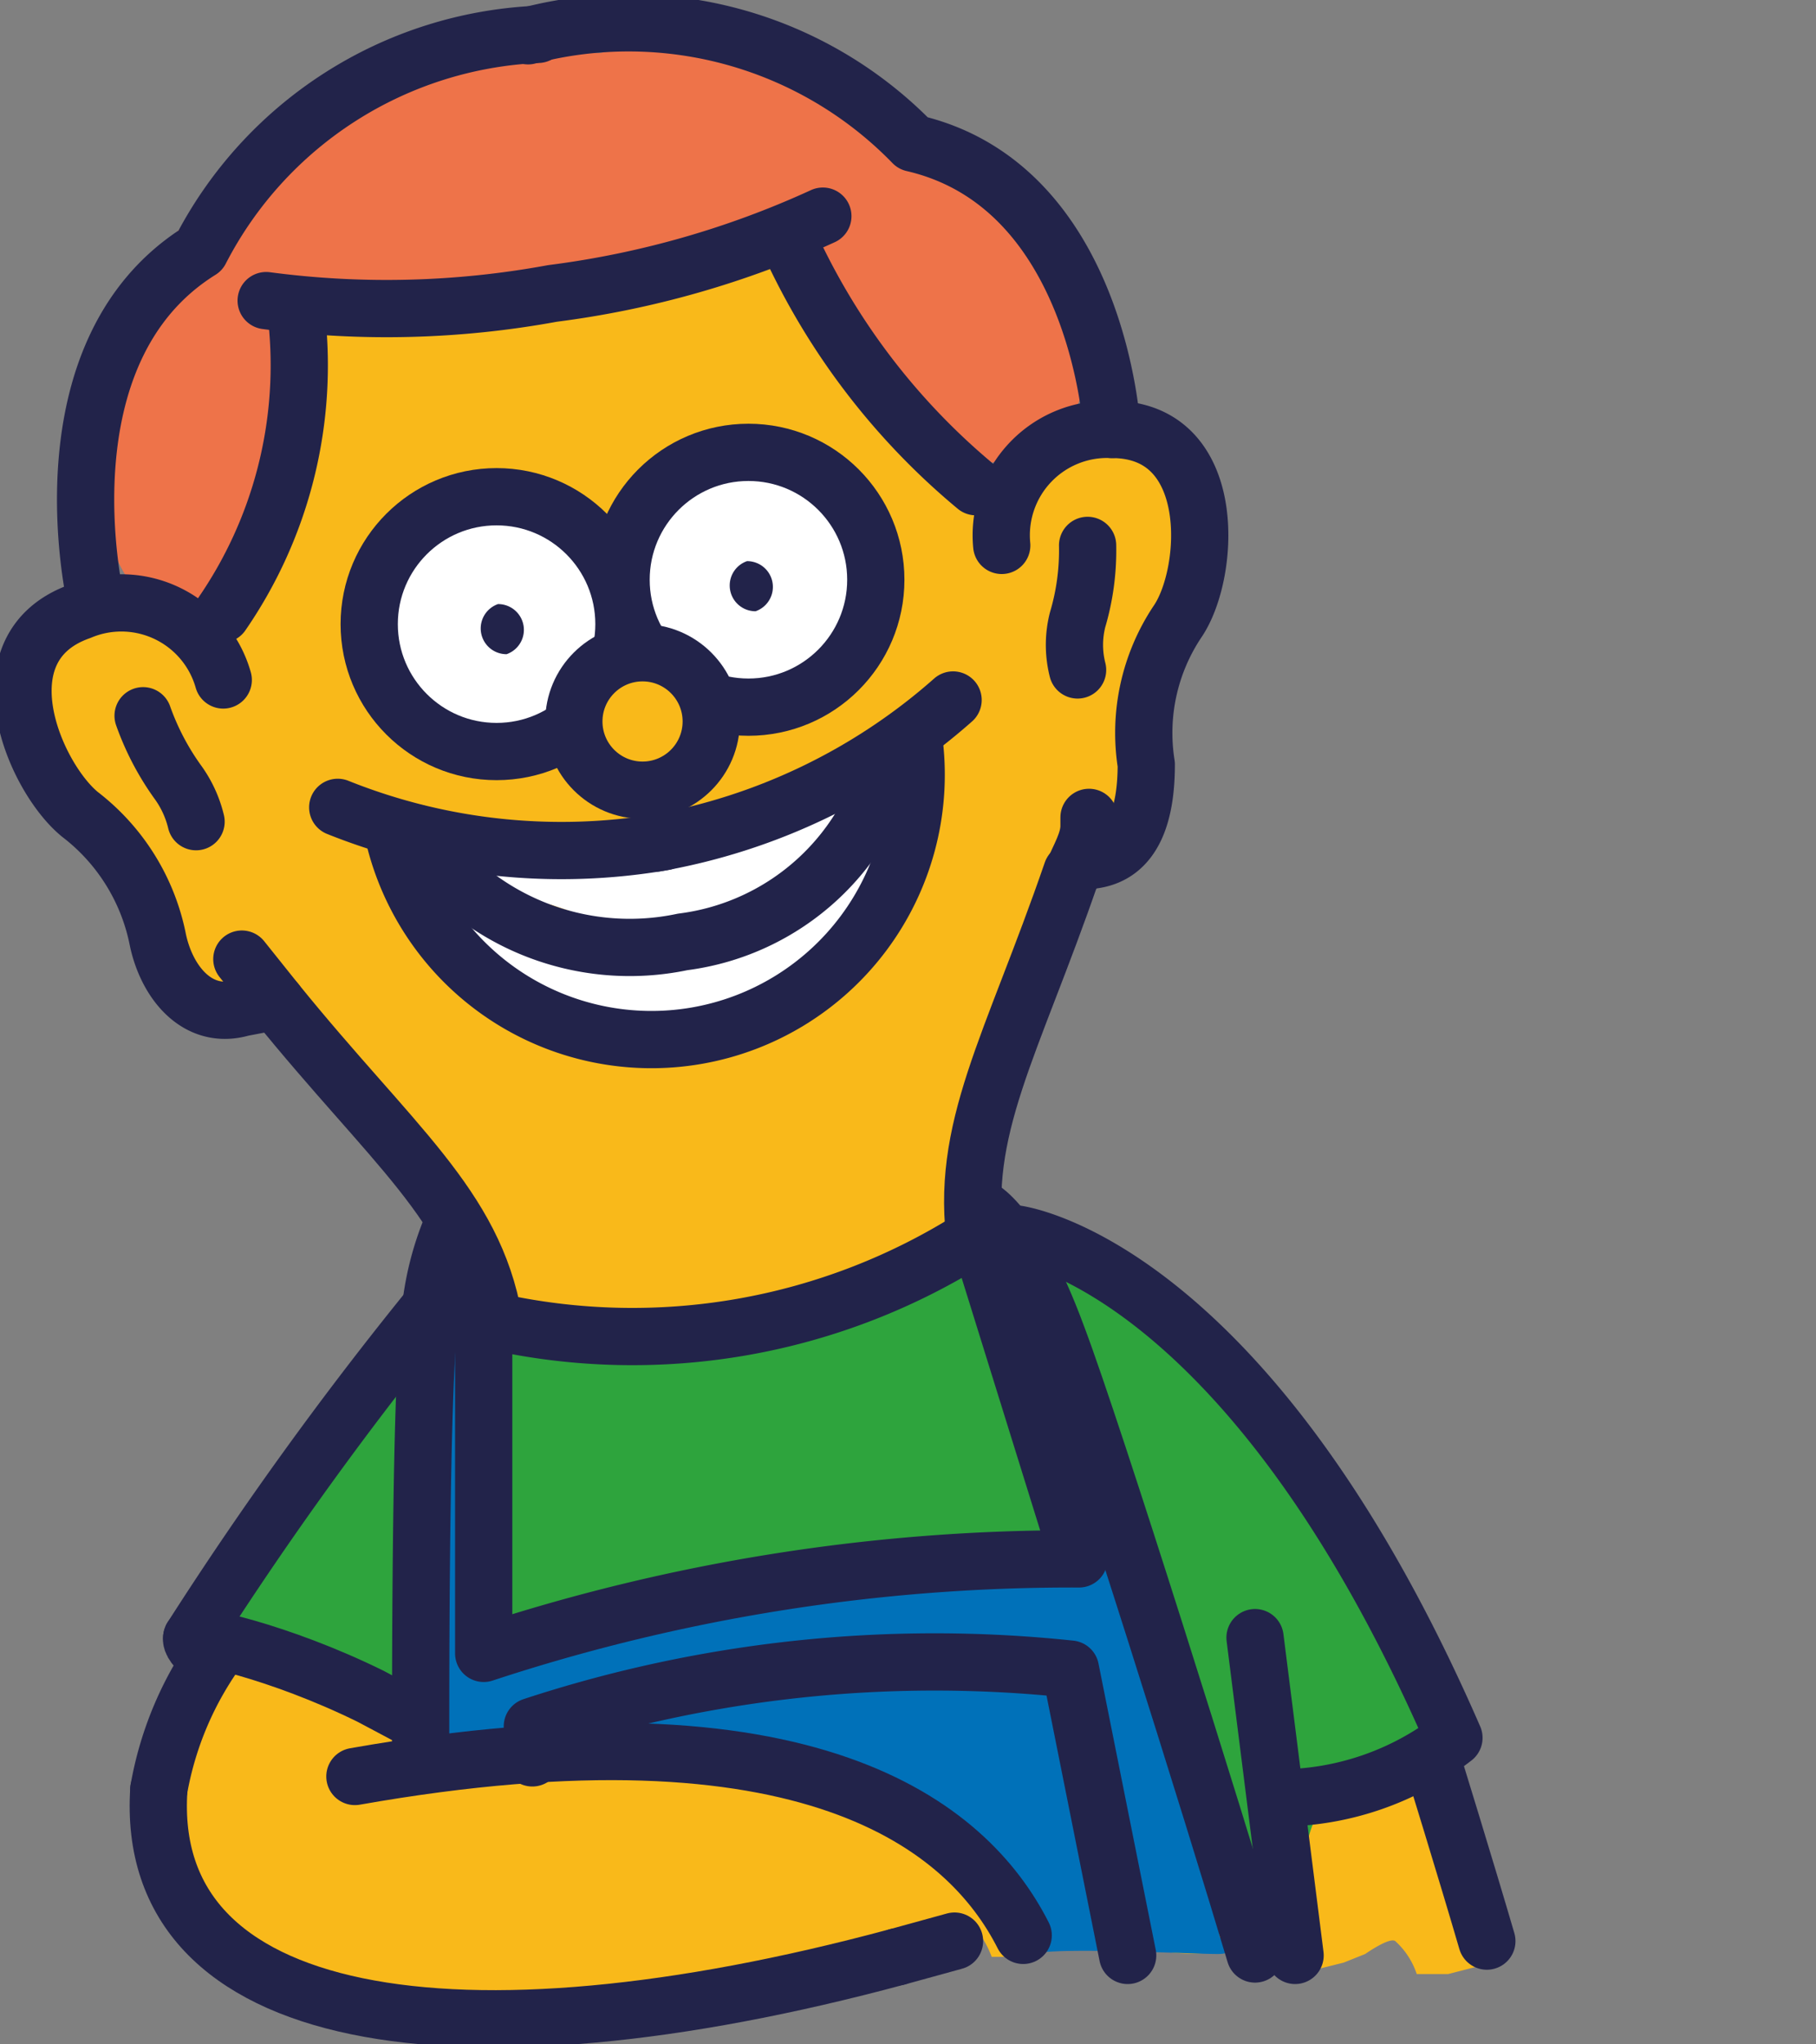 <svg xmlns="http://www.w3.org/2000/svg" viewBox="0 0 12.69 14.28"><rect x="0" y="0" width="12.69" height="14.28" fill="#808080" stroke="none"/><defs><style>.cls-1{fill:#ee7349;}.cls-2{fill:none;}.cls-2,.cls-7{stroke:#22234a;stroke-linecap:round;stroke-linejoin:round;stroke-width:0.4px;}.cls-3,.cls-7{fill:#f9b91a;}.cls-4{fill:#0071b9;}.cls-5{fill:#2ea43d;}.cls-6{fill:#fff;}.cls-8{fill:#22234a;}</style></defs><g id="Layer_2" data-name="Layer 2"><g id="Layer_1-2" data-name="Layer 1"><path class="cls-1" d="M7.42,2.15,7.34,2a1.64,1.64,0,0,0-.57-.89A.49.49,0,0,0,6.41,1,.56.56,0,0,0,6.18.92.37.37,0,0,0,6,.63,2.93,2.93,0,0,0,4.19.37l-.25,0a.48.48,0,0,0-.45,0A3.59,3.59,0,0,1,3,.57L2.39.7A.52.52,0,0,0,2,1.19H2a.48.48,0,0,0-.31.28.5.5,0,0,0-.48.18,1.75,1.75,0,0,0-.25.67l0,.11v.05c0,.09-.07.18-.11.28a1.59,1.59,0,0,0-.12.72A1,1,0,0,0,1,4.18.51.51,0,0,0,1.79,4a.73.73,0,0,0,.07-.36.6.6,0,0,0-.07-.3A.47.47,0,0,0,2,3.14a.59.59,0,0,0,.09-.37c0-.2,0-.41,0-.61h.1L4,1.92c.3,0,.6-.09.9-.17s.46-.15.69-.19a.06.06,0,0,0,0,0,7.87,7.87,0,0,0,.47.86c.09.13.18.28.29.41a.46.46,0,0,0,.29.39.54.54,0,0,0,.49-.08l.1,0a.6.6,0,0,0,.34-.45A.85.85,0,0,0,7.42,2.15Z"/><path class="cls-1" d="M4.33,3a1,1,0,0,0-.81,1.1l.06.4,1.91-.31-.06-.38A1,1,0,0,0,4.33,3Zm.56.7a.24.24,0,0,1-.08.15.28.28,0,0,1-.17,0h0l-.12,0-.21.06a.25.25,0,0,1-.17,0A.24.24,0,0,1,4,3.75a.25.25,0,0,1,0-.17.29.29,0,0,1,.15-.09h.07l.19-.06h.1a.65.65,0,0,1,.14,0,.29.29,0,0,1,.15.09A.22.22,0,0,1,4.89,3.66Z"/><path class="cls-2" d="M7,9.36a.85.85,0,0,0-.52.28,2.69,2.69,0,0,1-.2.27.45.45,0,0,1-.28.17"/><path class="cls-2" d="M4.76,9.7a.87.87,0,0,1,.58.11,1.71,1.71,0,0,0,.27.2.43.43,0,0,0,.32.08"/><path class="cls-2" d="M4.76,9.7a1.43,1.43,0,0,0-.37.14"/><path class="cls-2" d="M7,9.64a.81.81,0,0,0-.52.28c-.07.09-.12.19-.19.27a.5.5,0,0,1-.29.17"/><path class="cls-2" d="M4.8,10a.8.8,0,0,1,.58.11c.09.06.17.14.27.2a.43.43,0,0,0,.32.08"/><path class="cls-2" d="M4.8,10a1.24,1.24,0,0,0-.37.14l0-.28"/><path class="cls-2" d="M2.13,4.23a.48.48,0,1,1,.94-.15Z"/><path class="cls-2" d="M3.62,4.45l-.06-.4a1,1,0,0,1,1.92-.29l0,.38"/><path class="cls-2" d="M4,3.94a.48.48,0,0,1,.4-.55.47.47,0,0,1,.54.4Z"/><path class="cls-3" d="M12.69,9.72l-.08-.12"/><path class="cls-3" d="M7.92,3a.49.49,0,0,0-.43.19l.1-.17,0,0L7.55,3H7.38l0,.08A.55.55,0,0,1,7,3.32a.57.57,0,0,1-.42-.1,1.2,1.2,0,0,1-.27-.28c0-.08-.11-.15-.16-.22s-.22-.37-.33-.56a2.11,2.11,0,0,0-.3-.37s0-.05,0-.08L5,1.88a6.65,6.65,0,0,1-1,.19,5.18,5.18,0,0,1-1.88.07h0v.24a2.38,2.38,0,0,1,0,.53c-.1.37-.23.74-.35,1.11A.56.56,0,0,1,1,4.33.86.86,0,0,1,.8,4.2a.62.62,0,0,1-.31-.06l0,.06a.58.58,0,0,0-.18.17.92.92,0,0,0,0,.88,3.72,3.72,0,0,0,.42.56c.1.15.2.3.29.45s.2.47.34.68a.36.36,0,0,0,.4.1L1.9,7c.08.11.19.23.28.33s.31.32.49.51.3.48.47.7l.09.12L3.05,9a1.07,1.07,0,0,0-.19.44l0,0a.12.12,0,0,1-.05.05l-.07.06h0a.36.36,0,0,0-.11.14l-1,1.39a.33.33,0,0,0,0,.4l0,0a1.94,1.94,0,0,0-.23.33,1.34,1.34,0,0,0-.22.75A1.38,1.38,0,0,0,2,13.8,3.69,3.69,0,0,0,3.59,14a11.75,11.75,0,0,0,1.77-.23h0a.3.3,0,0,0,.19,0,1.24,1.24,0,0,0,.33-.09l.12,0,.42-.1a.3.3,0,0,0,.14-.06s.18-.12.22-.09a.7.7,0,0,1,.15.24h.22l.67-.16c.34-.07.69-.11,1-.15v0c-.17-.48-.32-1-.49-1.45-.33-1-.55-2-.87-3-.24-.15-.48-.3-.72-.47a1,1,0,0,0,0-.17,2.49,2.49,0,0,1,.12-.81A8.86,8.86,0,0,1,7.49,6a.29.29,0,0,0,.18,0A.34.34,0,0,0,8,5.64a2.69,2.69,0,0,1,.13-.82,9.24,9.24,0,0,0,.29-.89C8.44,3.59,8.33,3.07,7.92,3Z"/><path class="cls-3" d="M10.51,13.69c-.21-.5-.24-1-.41-1.54s-.31-.83-.45-1.24L9.16,11a3,3,0,0,0-1.54.59,1.2,1.2,0,0,0-.18.74c0,.35.06.7.09,1.05a.86.86,0,0,1,0,.16c.22,0,.44.07.66.1a1.22,1.22,0,0,0,.27,0l.08,0a.55.55,0,0,1,.43.06.28.28,0,0,1,.1.09l.32-.08.15-.06s.17-.12.21-.09a.54.54,0,0,1,.15.23h.22l.39-.1Z"/><path class="cls-4" d="M7.2,13.57l0,.08c.21-.05,1.1,0,1.31,0s-.15-.16.11-.19c-.07-.18-.14-.41-.2-.58a13.05,13.05,0,0,0-.52-1.75.05.05,0,0,0,0,0v0a10.14,10.14,0,0,0-.29-1.21C7.47,9.43,7.27,9,7.1,8.62a.17.17,0,0,0-.31.14c.17.39.36.78.51,1.18a7.33,7.33,0,0,1,.24,1c-.9.07-1.8.19-2.69.34-.44.08-.89.15-1.33.26a.44.44,0,0,0-.16.06,26.42,26.42,0,0,1,0-2.67c0-.21-.29-.25-.32,0C2.86,9.93,3.17,11,3,12.11a.16.16,0,0,0,.28.13.19.19,0,0,0,.18,0,.21.21,0,0,0,.14,0,4.91,4.91,0,0,1,1.27,0,5.65,5.65,0,0,1,1.22.2A2.05,2.05,0,0,1,7.2,13.57Z"/><path class="cls-5" d="M2.92,9.4a.17.17,0,0,0-.22.09,5.68,5.68,0,0,1-.55.83,7.83,7.83,0,0,0-.57.81.16.16,0,0,0,0,.32,2.15,2.15,0,0,1,1.06.43.17.17,0,0,0,.26-.12,11,11,0,0,0,0-1.15,2.25,2.25,0,0,1,.08-1A.16.16,0,0,0,2.92,9.4Z"/><path class="cls-5" d="M6.89,8.85c0-.09-.13-.19-.23-.12A4.58,4.58,0,0,1,5.2,9.3a7.6,7.6,0,0,1-.8.1,1.75,1.75,0,0,1-.81-.15.16.16,0,0,0-.22.18,5,5,0,0,1,0,1c0,.28-.19.78-.06,1,.05.09.22,0,.3-.07h0c.32,0,.63-.09.94-.16s.57-.17.86-.23a11.18,11.18,0,0,1,1.43-.12h.37a.18.18,0,0,0,.14-.19C7.24,10.08,7.06,9.47,6.89,8.85Z"/><path class="cls-5" d="M10,11.53A7.81,7.81,0,0,0,8.79,9.79a8.42,8.42,0,0,0-.64-.7C8,9,7.87,8.81,7.74,8.67a1.06,1.06,0,0,1-.87-.32c-.1-.1-.15-.2-.17,0a.51.51,0,0,1,.36.41,15,15,0,0,0,1,2.74c.21.52.39,1,.58,1.58,0,0,.14.14.22.3a1.46,1.46,0,0,1,.22,0v0c0-.3.06-.72.2-.77s.44-.23.67-.33a.53.53,0,0,1,.3,0C10.15,12,10.07,11.74,10,11.53Z"/><path class="cls-6" d="M5.9,5.42a.69.69,0,0,0-.2.13.41.41,0,0,1-.21.1c-.19,0-.37.11-.56.16a4.59,4.59,0,0,1-1.23.11.14.14,0,0,0-.11,0l-.26-.12c-.19-.1-.31.21-.12.3a2.21,2.21,0,0,0,.64.22.05.05,0,0,0,0,0,2.36,2.36,0,0,0,1.26.08c.4-.08.68-.48.95-.78C6.22,5.54,6,5.38,5.9,5.42Z"/><path class="cls-6" d="M6.11,5.39c0,.65-.75.93-1.3,1a2.34,2.34,0,0,1-.95-.06,1.86,1.86,0,0,1-.45-.16,1.22,1.22,0,0,1-.34-.3c-.12-.14-.38,0-.28.17l.1.17a.13.13,0,0,0,0,.17,4.21,4.21,0,0,0,.8.72,1.75,1.75,0,0,0,.95.22A1.79,1.79,0,0,0,5.59,7a1.6,1.6,0,0,0,.33-.31,1.2,1.2,0,0,0,.15-.24.14.14,0,0,0,.14-.09.51.51,0,0,0,.06-.21s0,0,0,0a2.61,2.61,0,0,0,.17-.68C6.45,5.22,6.12,5.18,6.11,5.39Z"/><path class="cls-2" d="M1.34,11.44A25.31,25.31,0,0,1,3,9.14"/><path class="cls-2" d="M1.11,12.5a2.37,2.37,0,0,1,.43-1"/><path class="cls-2" d="M7.15,13.52c-.39-.77-1.5-1.67-4.67-1.11"/><path class="cls-2" d="M6.27,13.67l.4-.11"/><path class="cls-2" d="M1.11,12.5c-.11,1.65,2.08,2,5.16,1.17"/><path class="cls-2" d="M3.38,9.08l0,2.47a13.12,13.12,0,0,1,4.16-.66l-.7-2.25"/><path class="cls-2" d="M6.8,8.41s.27.06.59.93c.26.69,1.1,3.37,1.38,4.31"/><path class="cls-6" d="M4.05,3.71a.83.83,0,0,0-1.22.06A.89.89,0,0,0,3,5.05l0,0A.71.71,0,0,0,4,5,.9.9,0,0,0,4.05,3.71Z"/><path class="cls-6" d="M6.1,3.89a.91.91,0,0,0-.59-.69,1.28,1.28,0,0,0-.55,0,.72.72,0,0,0-.46.2,1,1,0,0,0,0,.93.18.18,0,0,0,.18.14.59.59,0,0,0,.29.38,1,1,0,0,0,.89-.15A.73.73,0,0,0,6.1,3.89Z"/><path class="cls-2" d="M7.49,6.09c-.42,1.22-.79,1.8-.67,2.61"/><path class="cls-2" d="M7.61,5.71v.06c0,.11-.07.22-.11.32"/><path class="cls-2" d="M1.93,7c.81,1,1.38,1.42,1.52,2.22"/><path class="cls-2" d="M1.69,6.7l0,0L1.93,7"/><path class="cls-2" d="M6.66,4.89a4.23,4.23,0,0,1-2.08,1"/><path class="cls-2" d="M2.36,5.64a4.2,4.2,0,0,0,2.28.24"/><path class="cls-2" d="M6.39,5.2a1.85,1.85,0,0,1-3.64.63"/><circle class="cls-2" cx="3.47" cy="4.36" r="0.89"/><circle class="cls-2" cx="5.23" cy="4.05" r="0.89"/><circle class="cls-7" cx="4.49" cy="5.04" r="0.48"/><path class="cls-8" d="M3.48,4.22h0a.18.18,0,0,0,.06.35h0A.18.18,0,0,0,3.48,4.22Z"/><path class="cls-8" d="M5.22,3.92h0a.18.18,0,0,0,.06.35h0A.18.18,0,0,0,5.22,3.92Z"/><path class="cls-2" d="M7,3.81A.74.74,0,0,1,7.77,3c.75,0,.69,1,.46,1.34a1.4,1.4,0,0,0-.22,1c0,.31-.07.64-.39.67H7.54"/><path class="cls-2" d="M7.6,3.81a1.7,1.7,0,0,1-.07.52.71.71,0,0,0,0,.35"/><path class="cls-2" d="M1.56,4.75a.74.74,0,0,0-1-.48c-.71.25-.32,1.16,0,1.42a1.46,1.46,0,0,1,.54.86c.06.31.28.58.59.49L1.9,7"/><path class="cls-2" d="M1,5a1.85,1.85,0,0,0,.24.46.78.78,0,0,1,.13.28"/><path class="cls-2" d="M1.55,4.29a3.06,3.06,0,0,0,.53-2"/><path class="cls-2" d="M6.82,3.4A4.82,4.82,0,0,1,5.56,1.79"/><path class="cls-2" d="M6.23,5.23A1.71,1.71,0,0,1,4.77,6.58a1.79,1.79,0,0,1-1.86-.76"/><path class="cls-2" d="M3.16,8.56A2.08,2.08,0,0,0,3,9.24c-.07.54-.06,3.09-.06,3.09"/><path class="cls-2" d="M1.44,11.58c-.07-.06-.11-.11-.1-.14s.6.09,1.25.41l.32.17"/><line class="cls-2" x1="8.77" y1="11.44" x2="9.05" y2="13.66"/><path class="cls-2" d="M3.45,9.23a4.45,4.45,0,0,0,3.36-.59"/><path class="cls-2" d="M7.88,13.66l-.4-2a9,9,0,0,0-3.76.4v.22"/><path class="cls-2" d="M.67,4.2S.26,2.46,1.4,1.75A2.79,2.79,0,0,1,3.76.24"/><path class="cls-2" d="M7.77,3s-.09-1.7-1.39-2A2.77,2.77,0,0,0,3.69.25"/><path class="cls-2" d="M5.75,1.51a6.5,6.5,0,0,1-1.89.54,6.4,6.4,0,0,1-2,.05"/><path class="cls-2" d="M7.1,8.62s1.61.19,3.06,3.52a2,2,0,0,1-1.22.42"/><path class="cls-2" d="M10,12.27s.25.81.39,1.29"/></g></g></svg>